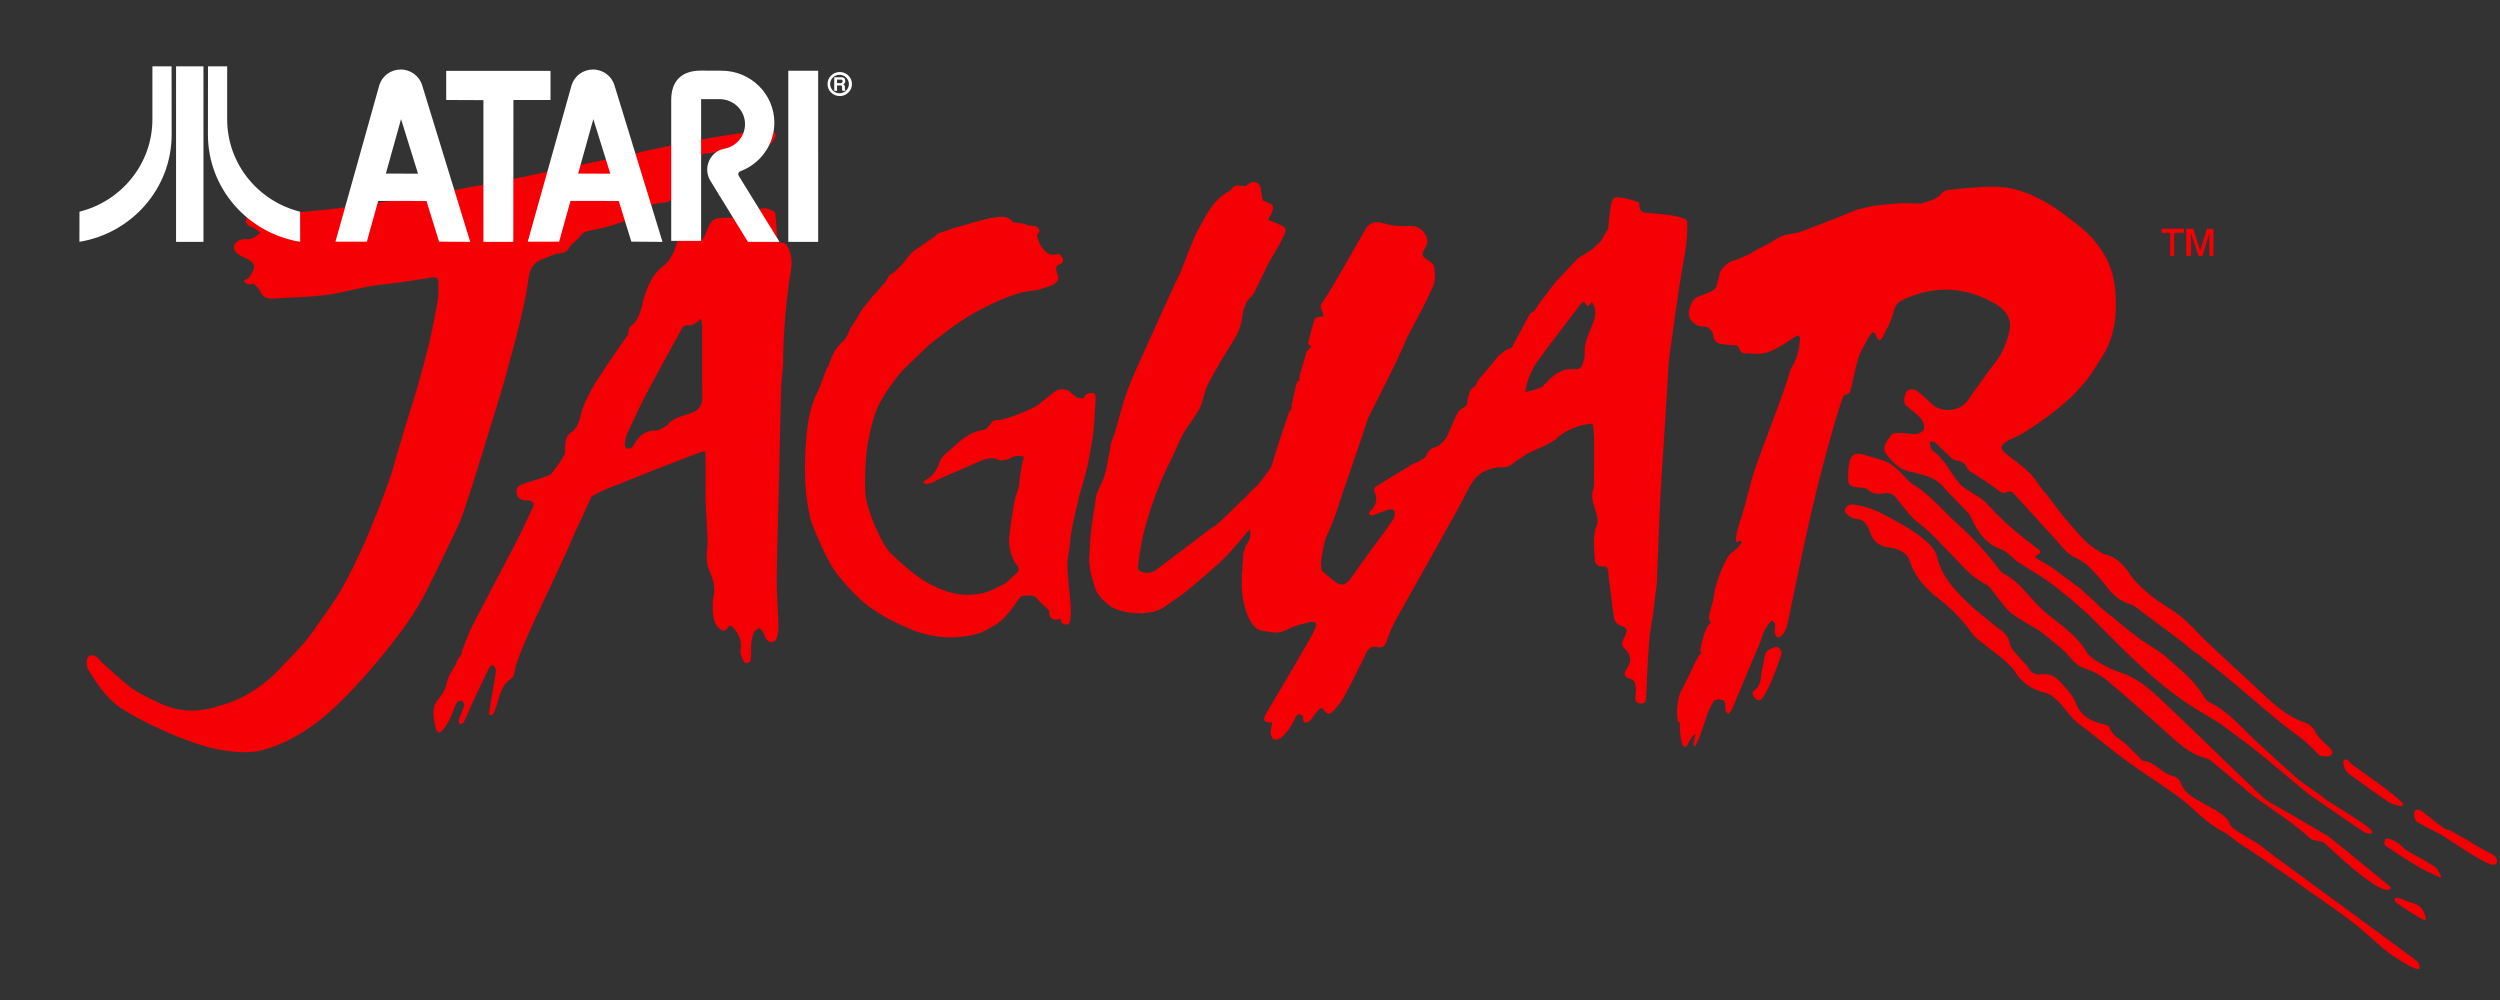 <?xml version="1.0" encoding="UTF-8" standalone="no"?>
<svg
   xmlns:dc="http://purl.org/dc/elements/1.1/"
   xmlns:cc="http://creativecommons.org/ns#"
   xmlns:rdf="http://www.w3.org/1999/02/22-rdf-syntax-ns#"
   xmlns:svg="http://www.w3.org/2000/svg"
   xmlns="http://www.w3.org/2000/svg"
   xmlns:sodipodi="http://sodipodi.sourceforge.net/DTD/sodipodi-0.dtd"
   xmlns:inkscape="http://www.inkscape.org/namespaces/inkscape"
   width="500"
   height="200"
   viewBox="0 0 500 200"
   version="1.1"
   id="svg32"
   sodipodi:docname="atarijaguar.svg"
   style="fill:none"
   inkscape:version="0.92.5 (2060ec1f9f, 2020-04-08)">
  <rect x="0" y="0" width="500" height="200" fill="#333333" stroke="none"/>
  <defs
     id="defs36" />
  <sodipodi:namedview
     pagecolor="#ffffff"
     bordercolor="#666666"
     borderopacity="1"
     objecttolerance="10"
     gridtolerance="10"
     guidetolerance="10"
     inkscape:pageopacity="0"
     inkscape:pageshadow="2"
     inkscape:window-width="1366"
     inkscape:window-height="743"
     id="namedview34"
     showgrid="false"
     inkscape:pagecheckerboard="true"
     inkscape:zoom="1.0307189"
     inkscape:cx="214.37832"
     inkscape:cy="41.457239"
     inkscape:window-x="0"
     inkscape:window-y="0"
     inkscape:window-maximized="1"
     inkscape:current-layer="svg32" />
  <path
     d="m 92.765,102.241 c 2.302,-6.868 4.361,-13.818 6.508,-20.739 0.53,-1.707 1.026,-3.423 1.539,-5.135 0.065,-0.371 1.955,-6.979 2.675,-9.951 0.861,-3.555 1.788,-7.125 2.217,-10.744 0.266,-2.242 1.254,-3.4 3.19,-3.996 1.129,-0.348 1.753,-0.925 2.924,-1.01 0.961,-0.07 1.63,-0.311 2.074,-1.195 0.375,-0.747 1.346,-1.211 1.849,-1.877 0.371,-0.494 0.843,-1.081 1.387,-1.246 1.551,-0.469 3.206,-0.617 4.741,-1.126 1.936,-0.64 4.174,-1.102 5.582,-2.401 1.441,-1.328 2.779,-2.051 4.639,-2.193 1.722,-0.132 3.221,-0.798 3.776,-2.602 0.345,-1.118 1.2,-1.622 2.064,-2.178 0.79,-0.16 1.229,-0.477 1.326,-1.426 0.097,-0.948 -3.466,-0.419 -3.701,-0.657 -1.096,-1.114 -0.991,-1.335 0.452,-1.88 0.94,-0.355 1.972,-0.467 2.963,-0.689 0.6,-0.143 1.201,-0.287 1.801,-0.43 1.423,-0.185 2.843,-0.386 4.269,-0.553 2.468,-0.293 4.943,-0.543 7.407,-0.861 0.577,-0.075 1.195,-0.252 1.67,-0.569 0.437,-0.292 1.035,-1.318 1.05,-1.82 0.015,-0.502 -0.975,-0.785 -1.448,-0.77 -1.97,0.066 -3.947,0.203 -5.9,0.48 -3.037,0.432 -6.061,0.962 -9.078,1.518 -2.516,0.464 -5.016,1.025 -7.522,1.542 -0.352,0.042 -4.873,1.095 -5.196,1.188 -0.97,0.23 -1.938,0.461 -2.907,0.69 l -0.215,0.031 c -0.948,0.168 -1.895,0.336 -2.843,0.503 -2.942,0.61 -5.878,1.248 -8.826,1.821 -1.597,0.309 -3.234,0.707 -4.823,1.047 -2.268,0.485 -4.491,0.908 -6.766,1.354 -5.031,0.986 -10.082,1.872 -15.125,2.798 -0.485,0.018 -17.909,3.111 -27.179,3.384 -2.149,0.063 -4.307,0.026 -6.462,0.008 -0.745,-0.006 -1.341,0.118 -1.579,0.975 -0.305,1.098 -0.054,1.456 1.22,1.962 0.573,0.229 1.046,0.712 1.565,1.079 -0.597,0.4 -1.153,0.896 -1.804,1.167 -0.445,0.186 -1.026,0.016 -1.535,0.088 -0.407,0.058 -0.867,0.153 -1.179,0.392 -1.364,1.038 -0.946,2.264 1.049,3.174 2.65,1.21 2.807,1.776 1.155,4.17 -0.319,0.219 -0.957,0.423 -0.956,0.656 8.21e-4,0.231 0.57,0.544 0.906,0.64 0.285,0.082 0.645,-0.096 0.971,-0.16 0.434,0.481 1.02,0.896 1.271,1.458 0.534,1.193 1.31,1.667 2.625,1.565 3.671,-0.287 7.382,-0.259 11.014,-0.786 3.798,-0.55 7.485,-1.754 11.35,-2.096 3.155,-0.278 6.281,-0.893 9.42,-1.356 0.848,-0.125 1.337,0.198 1.307,1.103 -0.039,1.202 0.07,2.482 -0.145,3.605 -0.214,1.121 -0.873,4.848 -1.47,7.476 -0.79,3.483 -1.94,7.406 -1.962,7.612 -0.349,1.201 -0.696,2.4 -1.043,3.6 -1.173,3.664 -3.933,12.821 -4.157,13.733 -1.028,4.183 -5.486,14.917 -6.131,16.305 -1.483,3.195 -2.973,6.407 -4.768,9.43 -1.77,2.981 -3.914,5.741 -5.901,8.592 -1.528,2.191 -5.415,6.028 -5.465,6.085 -5.795,6.611 -12.374,8.019 -12.525,8.07 -4.31,1.492 -8.425,1.457 -12.651,-0.68 -1.903,-0.963 -3.929,-1.812 -5.581,-3.113 -1.769,-1.393 -3.685,-3.185 -5.309,-4.634 -0.486,-0.434 -0.833,-1.058 -1.502,-1.409 -0.99,-0.517 -1.678,-0.07 -1.727,1.073 -0.021,0.498 0.016,1.084 0.259,1.493 1.86,3.123 3.929,6.128 7.055,8.099 3.034,1.914 7.614,4.099 10.659,5.322 3.045,1.223 5.474,2.048 7.826,2.527 2.351,0.479 6.326,1.151 9.646,0.165 3.321,-0.981 7.001,-2.498 12.13,-6.683 5.129,-4.186 15.422,-15.936 19.386,-23.237 1.706,-3.139 3.244,-6.371 4.789,-9.594 1.293,-2.697 2.727,-5.364 3.673,-8.187 z"
     id="path2"
     inkscape:connector-curvature="0"
     style="fill:#f50005;stroke-width:1.643" />
  <path
     d="m 245.724,110.476 -0.008,0.007 -0.008,0.008 z"
     id="path4"
     inkscape:connector-curvature="0"
     style="fill:#f50005;stroke-width:1.643" />
  <path
     d="m 157.121,48.743 c -0.523,-0.132 -1.044,-0.264 -1.566,-0.395 l -0.059,-0.015 c -0.105,-1.443 -0.166,-2.89 -0.332,-4.326 -0.089,-0.779 0.2,-1.839 -1.076,-2.017 l -0.01,0.015 c -0.812,-0.674 -2.57,-0.133 -2.57,-0.133 0,0 -1.763,0.327 -2.122,1.254 -1.098,0.142 -2.192,0.392 -3.29,0.404 -3.716,0.042 -3.706,0.015 -5.066,3.45 -0.174,0.438 -0.532,0.801 -0.807,1.199 -0.309,-0.357 -0.815,-0.678 -0.892,-1.08 -0.261,-1.343 -1.124,-1.604 -2.271,-1.506 -1.132,0.097 -1.145,0.93 -1.382,1.814 -0.572,2.136 -1.137,4.379 -3.027,5.798 -2.281,1.714 -3.191,4.151 -3.941,6.725 -0.565,1.947 -0.772,4.065 -2.659,5.39 -0.265,0.187 -0.516,1.457 -0.432,1.623 -1.609,2.148 -6.544,9.442 -7.265,10.888 -0.789,1.582 -1.737,3.164 -2.103,4.856 -0.301,1.395 -0.695,2.576 -1.68,3.573 -1.913,1.047 -1.453,2.92 -1.594,4.583 -0.322,0.516 -0.644,1.037 -0.966,1.554 -0.24,0.343 -0.48,0.688 -0.72,1.031 -0.12,0.129 -0.242,0.261 -0.363,0.39 -0.325,0.377 -0.371,0.853 -0.976,1.134 -0.605,0.281 -2.726,1.047 -4.126,1.444 -2.125,0.599 -2.583,0.89 -2.514,2.035 0.094,1.562 1.26,1.612 2.417,1.685 0.97,0.06 1.17,0.656 0.81,1.43 -1.122,2.406 -2.225,4.826 -3.454,7.176 -2.899,5.543 -8.958,17.047 -9.035,17.284 -0.553,1.4 -1.107,2.799 -1.66,4.2 -0.004,0.179 -0.009,0.359 -0.013,0.538 -0.221,0.304 -0.442,0.608 -0.663,0.911 -0.124,0.201 -0.248,0.405 -0.372,0.606 -0.037,0.172 -0.073,0.343 -0.11,0.514 -0.611,1.123 -1.518,2.186 -1.757,3.384 -0.266,1.329 -0.753,2.471 -1.601,3.41 -1.794,1.988 -1.142,4.153 -0.645,6.322 0.161,0.702 0.774,0.776 1.153,0.323 0.646,-0.771 1.197,-1.647 1.651,-2.547 0.494,-0.98 0.778,-2.068 1.27,-3.049 0.144,-0.287 0.718,-0.549 1.038,-0.496 0.23,0.04 0.581,0.689 0.503,0.959 -0.275,0.965 -0.741,1.875 -1.061,2.829 -0.081,0.242 -0.046,0.798 0.168,0.868 0.214,0.07 0.72,-0.158 0.82,-0.363 0.633,-1.308 1.167,-2.663 1.778,-3.982 1.075,-2.315 2.169,-4.622 3.295,-6.912 0.117,-0.238 0.568,-0.529 0.754,-0.467 0.238,0.08 0.414,0.476 0.525,0.768 0.085,0.227 0.069,0.514 0.028,0.762 -0.442,2.668 -0.901,5.33 -1.342,7.994 -0.024,0.143 0.073,0.436 0.121,0.439 0.229,0.008 0.587,0.015 0.665,-0.119 0.245,-0.416 0.393,-0.891 0.563,-1.35 0.764,-2.057 0.924,-4.413 3.033,-5.798 0.376,-0.247 0.728,-0.859 0.726,-1.299 -0.01,-1.917 4.458,-11.477 4.991,-12.499 l 0.01,-0.011 c 0.421,-1.055 5.454,-11.396 6.442,-14.047 0.122,-0.327 1.726,-3.841 1.836,-3.984 0.708,-1.549 1.417,-3.099 2.125,-4.646 1.07,-0.525 2.105,-1.133 3.213,-1.563 5.642,-2.191 18.889,-7.631 19.548,-7.472 0.007,0.168 0.013,1.439 0.018,1.608 0.013,0.347 0.026,0.693 0.04,1.041 -0.01,2.39 -0.064,4.781 -0.015,7.17 0.039,1.886 0.518,8.027 0.376,9.187 -0.223,1.822 -0.296,3.526 0.526,5.286 0.764,1.633 1.088,3.446 0.577,5.282 l -0.036,0.054 c -0.01,0.697 -0.021,1.399 -0.031,2.098 v 0.005 c 0.123,1.269 0.115,2.533 1.145,3.568 0.708,0.712 1.249,0.939 1.841,0.052 0.426,-0.637 0.679,-0.539 1.132,-0.033 1.15,1.288 1.791,2.672 1.463,4.472 -0.107,0.586 0.161,1.304 0.435,1.875 0.151,0.317 0.409,0.9 1.027,0.679 0.62,-0.224 0.56,-0.815 0.611,-1.248 0.099,-0.848 -0.031,-1.722 0.054,-2.572 0.076,-0.747 0.227,-1.512 0.514,-2.199 0.168,-0.4 0.628,-0.765 1.042,-0.924 0.15,-0.056 0.605,0.497 0.818,0.836 0.27,0.429 0.355,0.99 0.662,1.377 0.743,0.935 1.768,0.764 2.108,-0.369 0.219,-0.726 0.314,-1.52 0.294,-2.281 -0.085,-3.179 -0.365,-6.359 -0.332,-9.535 0.064,-6.367 0.293,-12.735 0.44,-19.101 0.146,-6.283 0.248,-12.566 0.426,-18.849 0.053,-1.882 0.406,-3.758 0.422,-5.638 0.056,-6.12 0.606,-12.189 1.576,-18.229 0.288,-1.797 -0.023,-3.501 -0.991,-5.064 z m -18.593,33.736 c -1.032,0.422 -2.135,0.678 -3.168,1.098 -0.435,0.177 -1.418,0.87 -1.418,0.87 0,0 -0.411,0.489 -0.531,0.649 -0.744,0.356 -1.491,1.012 -2.235,1.01 -1.859,-0.008 -3.121,0.786 -4.069,2.272 -0.232,0.363 -0.398,0.793 -0.702,1.078 -0.214,0.2 -0.647,0.34 -0.914,0.265 -0.238,-0.07 -0.554,-0.487 -0.532,-0.723 0.071,-0.753 0.153,-1.55 0.462,-2.225 1.251,-2.728 2.514,-5.455 3.91,-8.11 2.199,-4.182 4.506,-8.306 6.767,-12.454 0.373,-0.683 0.649,-1.409 1.735,-1.115 0.368,0.099 0.901,-0.249 1.303,-0.486 0.386,-0.228 0.702,-0.576 1.047,-0.871 0.087,0.5 0.247,1 0.248,1.501 0.018,4.746 -0.044,9.492 0.035,14.236 0.026,1.54 -0.623,2.467 -1.938,3.004 z"
     id="path6"
     inkscape:connector-curvature="0"
     style="fill:#f50005;stroke-width:1.643" />
  <path
     d="m 255.341,44.65 c -0.518,-0.196 -1.035,-0.394 -1.551,-0.589 -0.003,-0.128 -0.043,-0.238 -0.123,-0.329 -0.023,-0.025 1.548,-1.928 0.656,-2.852 -0.24,-0.189 -1.583,-0.652 -1.822,-0.839 -0.122,-0.752 -0.263,-1.501 -0.36,-2.255 -0.161,-1.216 -0.902,-1.517 -1.988,-1.315 -0.35,0.249 -0.702,0.497 -1.053,0.747 l -0.154,-0.003 -1.64,-0.129 c -1.18,0.35 -0.708,0.978 -1.887,1.329 -0.27,0.196 -0.537,0.393 -0.805,0.588 -0.807,0.685 -1.374,1.074 -2.362,2.443 -0.988,1.368 -2.123,3.6 -2.812,4.841 -0.687,1.24 -3.515,8.602 -3.561,8.693 -0.227,0.207 -4.95,10.659 -6.509,14.162 -1.214,2.725 -2.812,5.993 -3.998,9.277 -1.187,3.284 -2.327,8.293 -2.593,8.603 -0.089,0.228 -0.179,0.454 -0.268,0.682 -0.118,0.349 -0.235,0.697 -0.352,1.046 -0.048,0.342 -0.092,0.686 -0.14,1.029 -0.335,1.883 -0.841,4.457 -1.201,5.606 -0.362,1.149 -1.136,2.446 -1.574,3.722 -0.357,2.435 -0.774,4.866 -1.053,7.31 -0.214,1.873 -0.251,3.767 -0.368,5.651 0.074,0.683 0.148,1.364 0.224,2.048 0.343,1.219 0.422,1.797 1.032,3.656 0.61,1.858 3.178,3.6 3.178,3.6 3.032,1.702 8.143,1.698 10.445,0.12 2.302,-1.578 3.883,-2.633 4.876,-3.504 0.993,-0.87 6.01,-4.853 8.383,-7.501 2.375,-2.649 3.267,-3.921 3.97,-4.622 0.355,1.223 0.01,2.285 -0.751,3.252 -0.161,0.464 -0.324,0.928 -0.488,1.393 -0.127,2.113 -0.352,4.225 -0.358,6.338 -0.011,2.842 1.124,8.8 4.089,9.316 2.965,0.515 3.451,0.534 5.201,-0.355 1.357,-0.691 2.91,-1.047 4.414,-1.39 1.086,-0.247 1.456,0.275 0.979,1.309 -0.541,1.17 -1.165,2.307 -1.818,3.419 -2.603,4.451 -5.188,8.911 -7.847,13.332 -1.058,1.758 -0.455,2 0.976,2.02 0.256,0.005 -0.258,1.435 -0.215,1.911 0.135,1.516 0.876,1.972 2.131,1.094 0.736,-0.514 1.297,-1.332 1.816,-2.095 0.526,-0.772 0.863,-1.675 1.387,-2.45 0.097,-0.146 0.889,-0.087 1.022,0.11 0.332,0.478 -0.177,1.632 0.93,1.429 0.523,-0.094 0.942,-0.852 1.375,-1.336 0.286,-0.321 0.493,-0.707 0.769,-1.039 0.462,-0.559 0.897,-0.766 1.374,0.042 0.486,0.831 1.201,0.648 1.706,0.081 0.799,-0.896 1.604,-1.827 2.171,-2.872 1.51,-2.791 2.93,-5.634 4.315,-8.49 0.501,-1.035 1.045,-1.807 2.33,-1.471 1.078,0.282 1.541,-0.219 1.887,-1.187 0.486,-1.378 1.022,-2.755 1.722,-4.032 2.302,-4.212 4.693,-8.376 7.042,-12.562 1.888,-3.366 3.76,-6.742 5.635,-10.113 1.011,-1.816 1.799,-3.782 3.02,-5.475 1.599,-2.223 4.69,-2.687 5.651,-2.586 0.96,0.1 1.985,-0.48 2.426,-0.927 0.442,-0.446 0.549,-0.388 1.175,-0.792 0.626,-0.404 1.029,-0.738 1.329,-0.957 0.297,-0.219 4.897,-2.035 5.865,-2.98 1.865,-1.825 4.748,-2.885 7.323,-3.089 0.243,1.185 0.306,2.469 0.319,3.678 0.025,2.712 -0.031,5.428 -0.052,8.14 -0.018,0.356 -0.038,0.713 -0.054,1.069 -0.703,1.743 0.044,3.319 0.503,4.953 0.217,0.774 0.442,1.757 0.154,2.425 -0.95,2.191 -0.501,4.417 -0.455,6.63 0.018,0.877 0.36,1.77 1.541,1.651 0.975,-0.098 1.124,0.416 1.19,1.223 0.127,1.542 0.362,3.073 0.554,4.608 0.181,1.446 0.327,2.9 0.57,4.336 0.128,0.762 0.442,1.361 1.336,1.704 1.453,0.558 1.497,0.795 0.781,2.253 -0.406,0.825 -0.825,1.551 0.007,2.314 1.38,1.263 1.44,2.629 0.401,4.133 -0.623,0.905 -0.513,1.648 0.67,1.913 1.002,0.225 1.067,1.046 1.172,1.783 0.087,0.585 -0.03,1.196 -0.074,1.796 -0.054,0.809 0.212,1.366 1.111,1.384 0.787,0.018 0.993,-0.487 1.027,-1.181 0.191,-3.774 0.342,-7.548 0.62,-11.313 0.117,-1.608 0.799,-5.412 0.822,-5.722 0.159,-1.575 0.634,-5.452 0.715,-5.816 0.159,-4.135 0.532,-14.712 0.766,-18.602 0.235,-3.889 1.466,-22.134 1.548,-24.878 -0.094,-0.178 2.278,-17.337 3.075,-21.23 0.799,-3.894 0.749,-7.399 0.654,-7.8 -0.097,-0.401 -1.798,-0.868 -2.743,-1.024 -1.9,-0.31 -3.831,-0.426 -5.75,-0.621 -1.251,-0.155 -0.994,-1.685 -1.099,-1.956 -0.104,-0.27 -4.169,-1.435 -4.984,-1.009 -0.813,0.425 -1.007,4.35 -1.205,6.165 -0.508,0.868 -1.011,1.737 -1.515,2.605 -0.373,0.339 -0.746,0.68 -1.119,1.019 -0.148,0.152 -0.299,0.304 -0.447,0.456 -1.002,0.627 -2.002,1.256 -3.004,1.883 -1.43,1.526 -2.858,3.05 -4.289,4.576 -0.095,0.103 -0.827,1.021 -1.035,1.298 -0.777,1.072 -2.605,3.397 -2.621,3.582 -0.286,0.393 -0.574,0.786 -0.861,1.178 0,0 -0.646,0.248 -0.743,0.427 -1.226,2.232 -2.422,4.482 -3.624,6.729 0,0 -0.866,0.418 -1.328,0.643 -0.399,0.309 -0.799,0.618 -1.196,0.926 -0.159,0.054 -2.633,3.289 -3.954,4.671 -0.27,0.285 -0.761,1.298 -0.756,1.46 -1.772,0.735 -1.55,3.523 -1.809,3.854 -0.26,0.331 -1.456,0.887 -1.767,1.468 -0.901,1.684 -1.984,4.668 -2.398,5.211 -0.411,0.545 -1.037,1.088 -1.431,1.457 -0.263,0.105 -0.523,0.21 -0.787,0.316 -1.134,0.117 -1.66,1.575 -1.808,1.88 -0.15,0.307 -0.542,0.365 -0.812,0.547 -0.194,0.134 -0.391,0.266 -0.587,0.402 l 0.033,-0.031 c -0.398,0.173 -0.794,0.346 -1.188,0.519 -2.488,1.506 -4.978,2.998 -7.448,4.54 -0.209,0.132 -0.406,0.673 -0.302,0.866 0.868,1.668 0.327,2.984 -0.904,4.179 -0.105,0.101 -0.182,0.419 -0.145,0.444 0.197,0.131 0.478,0.328 0.656,0.27 1.06,-0.349 2.087,-0.801 3.152,-1.136 0.371,-0.116 1.08,-0.133 1.177,0.05 0.202,0.377 0.217,0.952 0.089,1.383 -0.133,0.471 -0.511,0.875 -0.792,1.303 -0.984,1.504 -3.538,4.88 -3.727,5.14 -1.41,1.935 -2.776,3.906 -4.192,5.835 -0.833,1.134 -1.749,1.734 -3.048,0.741 -0.94,-0.719 -1.834,-1.5 -2.749,-2.25 -0.062,-0.525 -0.127,-1.049 -0.192,-1.576 0.368,-2.003 0.472,-4 1.42,-5.949 1.333,-2.736 2.145,-5.728 3.152,-8.621 1.099,-3.155 2.172,-6.319 3.251,-9.479 0.549,-1.614 1.088,-3.236 1.612,-4.861 1.819,-3.625 3.66,-7.237 5.438,-10.88 0.937,-1.914 1.758,-3.883 2.633,-5.828 0.148,-0.043 0.207,-0.139 0.182,-0.289 1.604,-3.102 3.339,-6.147 4.741,-9.337 0.514,-1.173 0.444,-2.725 0.237,-4.039 -0.097,-0.622 -1.122,-1.128 -1.775,-1.63 -0.692,-0.534 -0.684,-1.008 -0.214,-1.739 0.953,-1.493 0.813,-2.414 -0.212,-3.646 -0.815,-0.98 -1.888,-1.129 -3.032,-1.083 -1.441,0.055 -2.812,0.037 -4.274,-0.377 -1.203,-0.342 -2.907,-0.89 -3.983,0.69 l -0.104,0.104 c -0.408,0.728 -6.813,11.852 -7.167,12.425 l -1.813,2.781 c -0.463,0.695 0.601,1.809 0.371,2.366 -0.23,0.557 -0.792,-0.27 -1.673,0.611 -0.056,0.018 -0.777,2.566 -1.371,4.904 -0.051,0.198 0.725,0.404 0.672,0.611 -0.044,0.168 -0.914,0.891 -0.958,1.065 -0.442,1.739 -0.937,3.145 -1.407,4.955 -0.087,0.332 0.104,0.383 0.018,0.702 -0.082,0.315 -0.439,0.071 -0.518,0.369 -0.449,1.686 -0.843,3.91 -1.096,4.628 -0.072,0.207 0.133,0.412 0.061,0.62 -0.1,0.286 -0.477,0.572 -0.577,0.86 -1.191,3.442 -2.324,6.898 -3.364,10.389 -0.094,0.234 -0.189,0.47 -0.284,0.704 -0.841,1.13 -1.684,2.26 -2.527,3.39 -0.485,0.43 -0.971,0.859 -1.454,1.287 10e-4,0.094 0,0.188 -0.008,0.275 0.008,-0.088 0.01,-0.18 0.008,-0.275 -0.375,0.429 -0.748,0.856 -1.113,1.286 -0.245,0.199 -0.493,0.4 -0.74,0.599 -0.168,0.042 -0.271,0.148 -0.306,0.32 -0.194,0.201 -0.388,0.404 -0.585,0.606 -0.001,-0.021 0.003,-0.038 -0.001,-0.059 -0.575,0.579 -1.152,1.156 -1.73,1.735 0.138,-0.005 0.268,-0.016 0.396,-0.033 -0.127,0.018 -0.258,0.028 -0.396,0.033 -0.237,0.21 -0.473,0.419 -0.712,0.628 -0.289,0.302 -0.578,0.605 -0.866,0.906 -0.154,0.057 -0.912,0.777 -1.244,1 -0.153,0.076 -0.319,0.133 -0.452,0.233 -3.824,2.886 -7.645,5.775 -11.466,8.665 -0.304,0.1 -0.297,0.124 -0.909,0.304 -0.613,0.18 -2.365,-0.071 -2.421,-0.817 -0.056,-0.746 0.575,-5.027 1.244,-7.538 1.349,-5.06 3.131,-9.903 5.515,-14.547 0.925,-1.8 1.832,-4.269 2.629,-5.474 0.799,-1.206 2.406,-3.352 2.978,-4.501 0.572,-1.151 0.879,-3.326 1.647,-4.818 1.405,-2.733 3.001,-5.375 4.647,-7.975 1.067,-1.688 1.965,-3.338 2.171,-5.409 0.135,-1.393 0.712,-2.789 1.034,-3.264 0.322,-0.475 1.131,-1.169 1.288,-1.478 1.045,-2.046 2.015,-4.132 3.009,-6.204 0,0 2.066,-3.314 2.864,-5.076 0.81,-1.789 0.728,-1.827 -1.285,-2.757 z m -5.229,54.095 c -0.005,0.018 -0.007,0.04 -0.01,0.057 0.003,-0.017 0.005,-0.038 0.01,-0.057 z m 15.963,-40.705 0.085,0.116 -0.082,-0.102 c -0.003,-0.005 -0.003,-0.01 -0.003,-0.015 z m 51.688,8.644 c -0.49,1.323 -0.938,2.527 -0.82,3.954 0.054,0.654 -0.166,1.346 -0.34,1.999 -0.228,0.852 -0.776,1.28 -1.719,1.195 -2.481,-0.226 -4.199,1.125 -5.752,2.826 -0.34,0.373 -0.736,0.776 -1.19,0.946 -0.947,0.353 -1.949,0.559 -2.925,0.825 0.209,-0.878 0.317,-1.796 0.656,-2.623 0.478,-1.178 0.979,-2.391 1.721,-3.408 2.772,-3.808 5.647,-7.541 8.504,-11.282 1.262,-1.652 1.045,-0.025 1.643,0.118 0.166,0.04 0.628,-0.788 0.79,-0.736 0.21,0.069 0.278,0.28 0.373,0.457 0.087,0.165 0.158,0.338 0.209,0.518 0.125,0.424 0.159,0.876 0.136,1.315 -0.046,0.897 -0.388,1.723 -0.726,2.543 -0.189,0.451 -0.393,0.899 -0.56,1.355 z"
     id="path8"
     inkscape:connector-curvature="0"
     style="fill:#f50005;stroke-width:1.643" />
  <path
     d="m 380.539,93.881 c 0.784,0.259 2.578,0.728 3.88,1.053 1.614,0.406 3.032,1.081 4.177,2.366 1.474,1.657 3.07,3.207 4.601,4.816 0.345,0.362 0.738,0.732 0.935,1.178 1.306,2.954 2.955,5.532 6.255,6.636 0.692,0.23 1.257,0.859 1.86,1.329 0.452,0.357 0.832,0.818 1.316,1.129 2.013,1.303 4.092,2.51 6.069,3.866 1.403,0.962 2.682,2.108 4.016,3.17 0.184,0.141 0.366,0.28 0.549,0.419 1.2,1.06 2.401,2.119 3.602,3.18 7.119,7.105 13.977,14.52 22.818,19.627 0.69,0.424 1.382,0.849 2.071,1.274 0.48,0.286 0.952,0.571 1.428,0.856 0.403,0.302 0.8,0.603 1.2,0.905 2.057,1.544 4.164,3.031 6.163,4.648 3.339,2.702 6.6,5.5 9.918,8.225 0.996,0.817 10.49,7.218 11.548,7.954 0.102,0.071 2.919,0.837 0.697,-1.045 -1.43,-1.213 -8.217,-5.349 -8.282,-5.406 -1.941,-1.681 -4.44,-3.046 -6.36,-4.752 -2.565,-2.277 -5.086,-4.598 -7.623,-6.908 -3.03,-2.761 -5.594,-6.071 -9.411,-7.902 -0.444,-0.211 -0.879,-0.61 -1.117,-1.035 -1.801,-3.231 -4.71,-5.446 -7.365,-7.846 -1.824,-1.651 -4.128,-2.764 -6.105,-4.266 -2.527,-1.917 -4.942,-3.982 -7.405,-5.98 -0.222,-0.232 -0.444,-0.466 -0.669,-0.698 -1.096,-1 -2.191,-2 -3.287,-2.997 -1.923,-1.419 -3.827,-2.864 -5.778,-4.245 -0.832,-0.589 -1.775,-1.026 -2.639,-1.577 -0.289,-0.185 -0.947,-0.5 -0.169,-0.863 1.247,-0.585 0.486,-0.922 -0.087,-1.36 -3.476,-2.657 -6.869,-5.384 -9.771,-8.712 -1.085,-1.243 -2.748,-1.979 -4.14,-2.958 -0.48,-0.339 -1.004,-0.66 -1.389,-1.094 -1.924,-2.168 -3.016,-5.014 -5.51,-6.727 -0.25,-0.173 -0.389,-0.572 -0.48,-0.895 -0.084,-0.287 -0.023,-0.614 -0.028,-0.923 0.306,0.03 0.721,-0.058 0.905,0.108 0.904,0.795 1.721,1.682 2.611,2.489 0.491,0.445 1.03,1.057 1.614,1.139 1.136,0.161 1.883,0.513 2.322,1.658 0.184,0.472 0.905,0.748 1.402,1.082 1.422,0.958 2.891,1.846 4.264,2.87 0.771,0.577 1.352,1.341 2.465,0.649 0.217,-0.134 0.838,0.075 1.068,0.32 2.794,3.022 5.536,6.093 8.322,9.122 1.259,1.365 2.286,2.964 4.092,3.786 0.975,0.443 1.941,1.045 2.695,1.792 1.336,1.325 2.588,2.755 3.734,4.252 1.306,1.712 2.905,2.895 5.002,3.395 0.555,0.407 1.114,0.812 1.67,1.22 0.751,0.563 1.502,1.127 2.251,1.689 1.987,1.48 3.975,2.96 5.96,4.442 0.348,0.296 0.697,0.589 1.047,0.885 0.194,0.161 0.386,0.324 0.582,0.485 0.32,0.254 0.643,0.509 0.963,0.762 0.168,0.103 0.335,0.205 0.503,0.307 2.406,1.928 4.838,3.822 7.206,5.789 3.173,2.635 6.273,5.359 9.457,7.975 2.376,1.953 5.053,3.543 7.08,5.921 0.271,0.317 0.67,0.659 1.052,0.719 0.628,0.094 1.518,0.221 1.891,-0.118 0.633,-0.574 0.046,-1.207 -0.47,-1.72 -0.902,-0.91 -2.026,-1.732 -2.569,-2.833 -0.516,-1.051 -1.187,-1.652 -2.177,-1.988 -4.054,-1.378 -6.932,-4.367 -9.949,-7.167 -2.575,-2.39 -5.15,-4.78 -7.725,-7.171 -0.725,-0.68 -1.446,-1.36 -2.171,-2.037 -0.166,-0.162 -0.332,-0.325 -0.496,-0.486 -0.399,-0.4 -0.797,-0.802 -1.193,-1.204 -0.281,-0.313 -0.562,-0.627 -0.841,-0.94 -1.011,-0.908 -1.959,-1.901 -3.045,-2.704 -1.648,-1.213 -3.49,-2.177 -5.076,-3.459 -1.573,-1.274 -3.19,-2.633 -4.317,-4.276 -1.367,-1.996 -2.746,-3.69 -5.231,-4.2 -0.478,-0.098 -0.881,-0.516 -1.333,-0.762 -2.394,-1.305 -3.983,-3.488 -5.744,-5.444 -1.711,-1.901 -3.168,-4.031 -4.736,-6.06 -0.196,-0.192 -0.389,-0.384 -0.585,-0.577 -0.863,-1.154 -1.597,-2.442 -2.619,-3.433 -1.405,-1.362 -3.027,-2.5 -4.559,-3.73 -1.4,-1.122 -1.417,-1.713 0.122,-2.689 0.858,-0.547 1.91,-0.784 2.772,-1.328 5.313,-3.355 10.419,-6.963 14.084,-12.224 1.101,-1.804 2.408,-3.516 3.259,-5.43 1.56,-3.502 1.773,-7.188 1.474,-11.049 -0.301,-3.878 -1.701,-7.065 -4.136,-9.937 -0.021,-0.17 -1.279,-1.4 -1.408,-1.539 -0.486,-0.488 -1.61,-1.443 -4.758,-3.849 -3.145,-2.407 -7.61,-4.792 -11.531,-5.304 -3.919,-0.514 -9.328,0.284 -11.684,0.498 -0.396,0.036 -0.896,0.248 -1.126,0.548 -1.096,1.426 -2.759,1.651 -4.294,2.161 -1.279,-0.028 -2.56,-0.114 -3.837,-0.071 -1.333,0.046 -2.666,0.213 -3.997,0.329 -0.48,0.029 -1.739,0.19 -1.888,0.241 -0.613,0.101 -2.794,0.62 -3.19,0.752 -2.342,1.066 -8.978,3.564 -10.351,4.105 -1.372,0.542 -1.949,0.531 -3.842,0.933 -0.809,0.173 -1.744,0.77 -2.585,1.285 l -0.274,0.205 c -0.912,0.466 -1.824,0.933 -2.739,1.399 -0.495,0.299 -0.989,0.597 -1.484,0.896 -0.876,0.379 -1.753,0.76 -2.629,1.14 -0.324,0.134 -1.063,0.277 -1.522,0.551 -0.46,0.275 -1.668,1.435 -1.809,2.04 -0.14,0.605 -0.23,1.02 -0.345,1.531 -0.118,0.407 -0.237,0.815 -0.357,1.223 0,0 -0.085,0.196 -0.085,0.197 -0.273,0.637 -1.254,0.917 -1.826,1.16 -0.786,0.334 -1.788,0.618 -2.462,1.156 -0.62,0.495 -0.733,1.292 -1.014,1.99 -0.215,0.529 -0.159,1.358 0.077,1.871 0.228,0.5 1.21,1.424 1.74,1.505 0.606,0.092 1.525,0.154 1.818,0.275 0.293,0.122 1.177,1.098 1.122,1.506 -0.056,0.408 0.266,1.457 1.098,1.748 0.595,0.098 1.193,0.196 1.79,0.296 0.603,0.025 1.206,0.051 1.809,0.076 0.143,0.163 0.286,0.325 0.431,0.487 0.26,0.793 0.684,1.341 1.637,1.101 0.695,0.002 2.005,0.28 3.389,-0.008 1.384,-0.288 2.066,-0.762 3.03,-1.27 1.035,-0.547 1.988,-1.246 2.976,-1.879 0.574,-0.458 1.231,-0.656 1.178,0.354 -0.108,2.061 -0.618,4.047 -1.762,5.815 -0.079,0.186 -0.156,0.372 -0.232,0.559 -0.529,2.774 -6.711,18.158 -7.536,21.256 -0.827,3.099 -1.629,6.304 -1.864,6.856 -0.053,0.225 -0.102,0.449 -0.156,0.673 -0.335,1.061 -0.74,2.107 -0.975,3.187 -0.153,0.708 -0.552,2.424 -0.015,2.17 1.693,-0.793 0.6,1.031 -0.919,2.061 -0.912,0.059 -3.398,5.648 -3.701,8.549 -0.187,1.786 -1.384,4.397 -0.928,5.123 0.094,0.148 0.417,0.459 0.235,0.535 -1.234,0.499 -2.115,5.575 -2.115,5.575 0,0 0.408,0.222 0.204,0.427 -0.204,0.205 -0.228,0.257 -0.37,0.381 -0.248,0.246 -1.629,3.105 -1.885,3.765 -0.108,0.19 -1.398,2.809 -1.558,3.119 -0.901,1.269 -1.205,4.523 -0.868,6.121 0.223,1.056 0.445,-0.201 0.467,0.885 0.005,0.258 -0.061,0.409 -0.059,0.655 10e-4,0.514 0.312,3.49 0.748,3.69 0.812,0.373 0.869,-0.503 1.134,-0.99 0.079,-0.146 0.21,-0.262 0.319,-0.392 -0.049,-0.186 0.736,-1.021 0.904,-1.111 0.171,0.055 -0.758,2.637 -0.117,2.462 0.641,-0.173 2.532,-6.526 2.748,-6.994 0.371,-0.707 0.741,-1.413 1.113,-2.12 0.319,-0.095 0.638,-0.192 0.955,-0.289 0.327,0.098 0.656,0.196 0.978,0.293 0.113,0.173 0.223,0.346 0.337,0.519 0.008,0.504 -0.049,1.018 0.048,1.504 0.049,0.25 0.363,0.448 0.554,0.67 0.202,-0.225 0.406,-0.447 0.61,-0.674 0.159,-0.385 0.309,-0.771 0.473,-1.155 1.719,-4.065 3.441,-8.131 5.157,-12.195 0.373,-0.889 0.595,-1.836 0.988,-2.718 0.064,-0.145 1.407,-2.281 1.64,-1.918 0.179,0.275 0.48,0.538 0.508,0.827 0.046,0.498 -0.161,1.025 -0.099,1.517 0.046,0.356 0.32,0.91 0.567,0.954 0.306,0.054 0.789,-0.249 1.016,-0.54 0.366,-0.463 0.7,-1.01 0.851,-1.576 0.34,-1.293 2.529,-12.683 5.114,-23.799 2.532,-10.9 6.003,-22.565 6.358,-22.566 0.795,-8.21e-4 1.17,-0.381 1.318,-1.098 0.352,-1.56 0.707,-3.12 1.06,-4.679 0.184,-0.634 0.368,-1.267 0.549,-1.901 0.181,-0.406 0.362,-0.81 0.542,-1.217 0.529,-0.98 1.022,-1.984 1.601,-2.934 0.462,-0.759 0.999,-1.039 1.348,0.11 0.26,0.859 0.833,1.007 1.223,0.261 0.859,-1.653 1.811,-3.34 2.21,-5.128 0.294,-1.312 0.909,-1.951 1.956,-2.442 6.218,-2.912 12.315,-2.648 18.277,0.743 2.462,1.402 3.517,3.358 2.925,5.711 -0.542,2.165 -1.348,4.224 -2.754,6.042 -1.944,2.516 -3.78,5.12 -5.601,7.729 -1.505,2.155 -5.219,2.513 -7.13,0.655 -0.925,-0.9 -1.872,-1.788 -2.892,-2.569 -0.881,-0.674 -2.108,-0.417 -2.396,0.495 -0.278,0.873 -0.541,1.849 0.393,2.609 0.94,0.762 1.951,1.469 2.728,2.373 0.44,0.511 0.725,1.421 0.598,2.056 -0.087,0.444 -0.966,0.987 -1.527,1.032 -1.094,0.088 -2.215,-0.19 -3.328,-0.214 -0.562,-0.013 -1.397,0.008 -1.645,0.349 -0.554,0.76 -1.417,1.776 -1.463,2.755 -0.064,1.251 3.02,3.956 3.704,4.182 z"
     id="path10"
     inkscape:connector-curvature="0"
     style="fill:#f50005;stroke-width:1.643" />
  <path
     d="m 465.607,167.228 c -2.721,-1.626 -5.484,-3.185 -8.209,-4.805 -1.744,-1.037 -3.676,-1.894 -5.127,-3.255 -6.639,-6.232 -13.094,-12.662 -19.712,-18.918 -2.542,-2.403 -5.173,-4.739 -8.665,-5.829 -1.541,-0.482 -3.006,-1.281 -4.412,-2.102 -0.851,-0.497 -1.747,-1.176 -2.228,-2.002 -1.867,-3.21 -4.922,-5.139 -7.656,-7.423 -3.221,-2.448 -5.17,-6.275 -8.887,-8.192 -0.294,-0.152 -0.552,-0.422 -0.759,-0.691 -2.449,-3.193 -5.075,-6.21 -8.098,-8.891 -3.114,-2.763 -5.714,-6.093 -9.334,-8.309 -0.853,-0.521 -1.512,-1.379 -2.202,-2.139 -0.076,-0.084 -1.586,-1.534 -2.549,-2.077 -0.965,-0.545 -3.209,-1.115 -4.836,-1.612 -2.01,-0.618 -2.845,-0.038 -3.154,2.108 -0.112,0.763 -0.169,1.543 -0.166,2.317 0.007,1.602 0.271,1.847 1.942,2.075 0.672,0.092 1.548,0.021 1.964,0.414 1.035,0.984 2.187,0.946 3.379,0.754 1.191,-0.192 1.864,0.287 2.585,1.212 1.366,1.745 2.725,3.605 4.463,4.914 2.228,1.679 3.979,3.763 5.918,5.69 2.245,2.233 4.128,4.815 7.121,6.281 1.117,0.549 1.818,1.957 2.707,2.975 0.896,1.026 1.642,2.25 2.708,3.038 1.719,1.271 3.645,2.256 5.482,3.363 0.664,0.531 1.344,1.043 1.99,1.596 1.362,1.172 2.904,2.208 3.993,3.594 0.948,1.202 1.864,2.008 3.369,2.478 1.522,0.477 3.027,1.327 4.253,2.353 3.832,3.199 7.543,6.541 11.275,9.86 2.564,2.282 4.956,4.77 8.481,5.653 0.766,0.192 1.423,0.901 2.079,1.433 1.454,1.181 2.876,2.398 4.309,3.599 0.409,0.313 0.82,0.627 1.228,0.94 0.112,0.129 0.205,0.282 0.337,0.389 4.117,3.377 8.845,5.926 12.757,9.594 0.744,0.696 2.288,0.383 3.096,1.138 12.514,11.71 12.78,9.033 13.211,8.833 -0.235,-0.329 -12.33,-10.169 -12.65,-10.36 z"
     id="path12"
     inkscape:connector-curvature="0"
     style="fill:#f50005;stroke-width:1.643" />
  <path
     d="m 446.009,164.932 c -0.409,-1.236 -1.269,-1.788 -2.127,-2.392 -1.114,-0.783 -2.371,-1.355 -3.551,-2.045 -1.686,-0.991 -3.474,-1.837 -4.189,-3.934 -0.192,-0.563 -0.887,-1.248 -1.44,-1.342 -2.366,-0.407 -3.633,-2.936 -6.128,-3.059 -0.309,-0.015 -0.583,-0.584 -0.886,-0.881 -0.61,-0.601 -1.277,-1.151 -1.831,-1.797 -1.244,-1.457 -3.374,-2.037 -4.02,-4.119 -0.092,-0.296 -0.823,-0.455 -1.285,-0.557 -2.473,-0.549 -4.481,-1.761 -5.408,-4.2 -0.669,-1.758 -1.957,-2.954 -3.155,-4.287 -1.017,-1.128 -2.143,-1.639 -3.63,-1.447 -1.226,0.158 -2.156,-0.207 -2.741,-1.412 -0.248,-0.514 -0.794,-0.884 -1.203,-1.32 -0.564,-0.646 -1.126,-1.29 -1.689,-1.934 -0.143,-0.195 -0.284,-0.391 -0.427,-0.586 -0.01,-0.168 -0.076,-0.31 -0.197,-0.428 -0.238,-1.492 -0.953,-2.66 -2.299,-3.4 -2.112,-1.752 -4.342,-3.378 -6.302,-5.285 -2.644,-2.575 -5.193,-5.245 -6.067,-9.101 -0.263,-1.151 -1.193,-2.313 -2.123,-3.108 -1.556,-1.328 -3.277,-2.515 -5.076,-3.49 -2.698,-1.463 -5.316,-3.172 -8.434,-3.707 -0.984,-0.167 -1.99,-0.56 -2.674,0.508 -0.442,0.689 0.107,1.164 0.68,1.577 0.342,0.245 0.759,0.537 1.145,0.542 1.809,0.02 2.582,1.247 3.047,2.671 0.638,1.951 1.862,2.849 3.908,3.127 1.673,0.231 3.467,0.838 4.059,2.708 1.039,3.269 3.265,5.581 5.854,7.578 2.393,1.85 4.481,3.954 6.258,6.389 0.348,0.478 0.679,1 1.129,1.364 1.781,1.447 3.609,2.841 5.418,4.253 0.184,0.169 0.365,0.338 0.547,0.508 0.521,0.52 1.045,1.043 1.566,1.565 1.369,2.502 3.467,4.021 6.245,4.626 0.36,0.14 0.721,0.281 1.081,0.42 0.62,0.533 1.303,1.01 1.852,1.611 0.966,1.058 1.79,2.247 2.781,3.276 0.707,0.736 1.581,1.309 2.393,1.942 2.779,2.176 5.51,4.42 8.358,6.501 2.899,2.119 5.937,4.052 8.879,6.116 1.331,0.935 2.639,1.923 3.837,3.015 2.03,1.85 4.018,3.711 6.508,4.966 1.016,0.513 1.87,1.341 2.797,2.027 0.161,0.02 12.054,8.054 13.188,9.024 0.664,0.569 5.492,3.657 9.886,7.05 3.116,2.407 5.783,5.166 7.619,6.402 8.307,5.591 5.167,1.505 5.431,1.54 -0.238,-0.363 -30.801,-22.572 -31.038,-22.934 -0.84,-0.857 -6.209,-3.525 -6.545,-4.543 z"
     id="path14"
     inkscape:connector-curvature="0"
     style="fill:#f50005;stroke-width:1.643" />
  <path
     d="m 355.309,129.388 c -0.651,0 -1.333,0.472 -1.931,0.863 -0.237,0.155 -0.33,0.595 -0.404,0.924 -0.219,0.998 -0.385,2.008 -0.592,3.008 -0.288,1.38 -0.087,2.916 -1.523,3.901 -0.647,0.445 -0.263,1.086 0.171,1.551 0.542,0.578 1.183,0.442 1.533,-0.117 0.674,-1.081 1.283,-2.222 1.775,-3.399 0.682,-1.633 1.615,-4.157 1.898,-5.179 0.286,-1.023 -0.616,-1.553 -0.927,-1.553 z"
     id="path16"
     inkscape:connector-curvature="0"
     style="fill:#f50005;stroke-width:1.643" />
  <path
     d="m 182.281,125.913 c 3.684,1.531 7.849,1.986 11.959,1.138 1.693,-0.349 2.082,-0.465 4.83,-2.08 2.746,-1.616 4.623,-5.505 5.185,-5.708 0.56,-0.203 2.317,-0.301 2.856,0.154 0.319,0.266 1.163,1.367 2.227,2.191 1.062,0.825 0.008,0.747 0.813,1.865 0.804,1.118 1.952,-0.107 1.972,0.451 0.021,0.557 0.437,1.006 1.349,1.003 0.914,-0.003 0.723,-3.554 0.531,-5.607 -0.187,-1.185 -0.608,-5.786 -0.521,-6.791 0.085,-1.005 0.366,-2.727 0.551,-4.093 -0.067,-1.759 1.477,-7.56 1.727,-8.814 -0.113,-0.173 1.096,-3.504 1.801,-6.744 0.705,-3.238 1.236,-7.086 1.274,-8.286 0.069,-1.873 0.422,-5.027 0.21,-5.622 -0.21,-0.594 -1.366,-0.35 -1.801,-0.108 -0.435,0.243 -0.225,0.402 -0.339,0.604 l -0.02,0.088 c -0.084,-0.013 -0.159,0.008 -0.215,0.089 -1.612,0.283 -2.449,-1.328 -3.085,-1.566 -0.638,-0.238 -1.094,-0.292 -1.87,-0.169 -0.774,0.122 -3.645,2.987 -5.022,3.632 -1.375,0.645 -6.006,2.713 -7.607,2.476 -0.133,0.133 -0.294,0.179 -0.478,0.138 -0.618,0.639 -1.185,1.765 -1.864,1.837 -3.329,0.353 -5.236,2.826 -7.566,4.674 -0.409,0.53 -0.986,1.002 -1.195,1.602 -0.626,1.793 -1.303,2.946 -3.111,3.898 -0.099,0.053 -0.187,0.328 -0.135,0.407 0.076,0.117 0.276,0.207 0.427,0.213 1.144,0.037 2.5,-0.939 2.5,-0.939 0,0 5.622,-2.414 8.421,-3.649 1.21,-0.534 2.348,-0.841 3.673,-0.201 0.505,0.242 1.282,-0.077 1.934,-0.141 0.256,-0.148 0.511,-0.296 0.767,-0.444 0.263,-0.069 0.524,-0.137 0.787,-0.206 l 0.488,-0.049 c 0.357,0.057 0.713,0.117 1.07,0.174 -0.647,1.94 -0.948,5.369 -1.044,5.986 -0.094,0.617 -0.32,0.96 -0.46,1.453 -0.204,0.73 -0.434,1.464 -0.546,2.213 -0.362,2.427 -0.843,4.855 -0.942,7.297 -0.061,1.51 0.84,3.838 1.311,4.391 0.472,0.554 0.998,1.327 0.179,2.008 -0.817,0.681 -1.454,1.31 -2.181,1.967 -0.909,0.338 -2.7,1.722 -5.334,2.13 -2.634,0.407 -4.909,0.304 -8.634,-1.36 -3.725,-1.662 -6.753,-4.687 -8.808,-6.548 -2.056,-1.861 -5.062,-9 -5.274,-12.232 -0.212,-3.232 0.095,-6.511 0.194,-7.822 0.1,-1.312 0.832,-5.726 2.013,-8.776 1.18,-3.048 4.606,-7.277 5.083,-7.813 1.776,-1.719 3.553,-3.436 5.331,-5.155 2.02,-1.536 5.213,-4.303 9.77,-6.832 1.032,-0.505 6.743,-3.767 11.075,-4.109 1.262,-0.099 2.495,-0.599 3.701,-1.026 1.096,-0.389 1.727,-1.163 1.21,-2.396 -0.355,-0.85 -0.347,-1.675 0.608,-1.912 1.201,-0.298 0.118,-2.149 -0.45,-2.017 -0.613,0.143 -1.223,0.407 -2.097,-0.16 -0.955,-0.621 -1.757,-1.855 -2.077,-3.44 -0.131,-0.656 0.894,-0.621 0.246,-1.493 -0.647,-0.871 -1.905,-0.331 -2.445,-0.771 -0.179,-0.064 -0.357,-0.127 -0.536,-0.191 -0.67,-0.084 -1.339,-0.168 -2.01,-0.252 -0.104,-0.093 -0.21,-0.185 -0.314,-0.278 -0.672,-0.795 -1.451,-0.89 -2.509,-0.801 -3.122,0.257 -5.988,1.454 -8.983,2.168 -1.07,0.375 -2.14,0.751 -3.209,1.127 -0.467,0.366 -0.917,0.752 -1.4,1.091 -1.257,0.881 -2.529,1.741 -3.794,2.61 -0.154,0.162 -0.311,0.325 -0.465,0.488 l -0.049,0.061 c -0.399,0.512 -0.799,1.023 -1.2,1.535 -0.12,0.159 -0.24,0.317 -0.36,0.475 -0.345,0.338 -0.692,0.676 -1.039,1.014 -0.184,0.166 -0.368,0.332 -0.552,0.497 -0.312,0.198 -0.626,0.395 -0.94,0.594 l -0.03,0.033 c -0.197,0.335 -0.396,0.669 -0.595,1.005 l -0.033,0.202 c -0.271,0.282 -0.544,0.563 -0.815,0.845 -0.238,0.277 -0.477,0.555 -0.715,0.832 -0.177,0.219 -0.357,0.439 -0.534,0.658 -0.164,0.145 -0.33,0.291 -0.495,0.436 -0.299,0.39 -0.597,0.781 -0.896,1.173 l -0.061,0.067 c -0.389,0.47 -0.777,0.939 -1.167,1.41 -0.131,0.217 -0.265,0.434 -0.398,0.651 -0.615,1.023 -1.229,2.046 -1.844,3.069 -0.173,0.072 -0.266,0.201 -0.283,0.389 -0.164,0.39 -0.33,0.781 -0.495,1.171 -0.176,0.309 -0.352,0.62 -0.528,0.929 v 8.21e-4 c -1.75,1.354 -2.69,3.209 -3.26,5.29 -0.12,0.149 -0.24,0.298 -0.36,0.446 -0.205,0.542 -0.411,1.086 -0.616,1.629 -0.316,0.841 -0.629,1.682 -0.943,2.522 -1.908,3.445 -2.393,7.277 -2.646,11.075 -0.329,4.97 -0.265,9.97 0.932,14.866 0.396,1.623 3.178,7.884 4.559,9.971 1.379,2.084 5.08,6.198 7.438,7.813 2.361,1.615 4.506,2.845 8.19,4.376 z"
     id="path18"
     inkscape:connector-curvature="0"
     style="fill:#f50005;stroke-width:1.643" />
  <path
     d="m 477.393,157.934 c -2.347,-1.736 -4.725,-3.428 -7.103,-5.12 -0.49,-0.348 -0.836,-1.385 -1.561,-0.713 -0.251,0.231 0.089,1.262 0.353,1.844 0.199,0.439 0.666,0.791 1.08,1.091 2.506,1.82 5.009,3.654 7.573,5.388 0.682,0.457 1.581,0.598 2.396,0.829 0.14,0.039 0.358,-0.202 0.598,-0.349 -0.243,-0.283 -0.383,-0.497 -0.57,-0.656 -0.91,-0.782 -1.799,-1.599 -2.766,-2.314 z"
     id="path20"
     inkscape:connector-curvature="0"
     style="fill:#f50005;stroke-width:1.643" />
  <path
     d="m 494.128,168.433 c -0.136,-0.163 -3.505,-1.983 -3.663,-2.093 -0.707,-0.5 -1.144,-0.307 -1.85,-0.814 -1.348,-0.971 -2.629,-2.03 -3.934,-3.053 -0.684,-0.539 -1.724,-0.943 -1.839,0.124 -0.072,0.687 0.095,1.525 0.738,1.892 0.23,0.132 0.46,0.266 0.692,0.397 1.321,0.683 2.636,1.372 3.956,2.051 0.582,0.298 9.124,6.289 10.517,6.029 1.398,-0.263 0.174,-1.831 0.174,-1.831 0,0 -4.564,-2.427 -4.79,-2.703 z"
     id="path22"
     inkscape:connector-curvature="0"
     style="fill:#f50005;stroke-width:1.643" />
  <path
     d="m 476.95,169.044 c 0,0 6.016,4.097 8.282,5.144 2.266,1.045 3.576,1.918 2.79,0.696 -0.786,-1.222 0,-0.96 -2.532,-2.441 -2.527,-1.481 -3.919,-2.004 -5.053,-3.139 -1.134,-1.134 -3.402,-2.092 -3.49,-1.308 -0.084,0.785 0.003,1.047 0.003,1.047 z"
     id="path24"
     inkscape:connector-curvature="0"
     style="fill:#f50005;stroke-width:1.643" />
  <path
     d="m 482.008,182.386 c 2.527,1.48 3.75,2.614 2.879,0.347 -0.871,-2.267 -2.268,-1.83 -4.186,-2.788 -1.919,-0.96 -1.993,-0.016 -1.558,0.509 z"
     id="path26"
     inkscape:connector-curvature="0"
     style="fill:#f50005;stroke-width:1.643" />
  <path
     d="m 434.032,46.561 v 4.616 h 0.809 v -4.616 h 1.962 v -0.808 h -4.501 v 0.808 z m 3.232,-0.808 v 5.424 h 0.922 v -4.616 l 1.5,4.616 h 0.809 l 1.385,-4.616 v 4.616 h 0.807 v -5.424 h -1.269 l -1.385,4.386 -1.385,-4.386 z"
     id="path28"
     inkscape:connector-curvature="0"
     style="clip-rule:evenodd;fill:#f50005;fill-rule:evenodd;stroke-width:1.643" />
  <path
     d="m 30.481,13.26 h 3.833 l 0.014,13.65 c 0.01,10.773 -7.98,19.741 -18.447,21.451 l 0.014,-6.025 c 8.384,-2.092 14.586,-9.57 14.586,-18.474 z m 11.119,2.6e-5 h 3.833 v 10.603 c 0,8.904 6.202,16.382 14.586,18.474 l 0.014,6.025 C 49.567,46.651 41.577,37.682 41.587,26.91 Z m 128.454,2.333 c -0.447,-0.751 -1.27,-1.205 -2.154,-1.189 -1.331,0.025 -2.396,1.094 -2.396,2.404 0,1.31 1.066,2.379 2.396,2.404 0.883,0.018 1.707,-0.438 2.154,-1.189 0.447,-0.751 0.447,-1.68 0,-2.431 z m -4.03,1.216 c 0,-1.02 0.84,-1.847 1.877,-1.847 1.036,4.82e-4 1.877,0.827 1.878,1.847 0,1.019 -0.841,1.847 -1.878,1.847 -1.036,0 -1.877,-0.827 -1.877,-1.847 z m 0.821,1.352 h 0.564 v -1.069 h 0.663 c 0.196,0 0.331,0.089 0.34,0.271 -0.009,0.196 -0.009,0.412 0,0.545 0.006,0.089 0.031,0.175 0.075,0.253 h 0.606 c -0.016,-0.036 -0.03,-0.066 -0.044,-0.092 v -1.26e-4 c -0.036,-0.072 -0.061,-0.12 -0.061,-0.231 l -0.004,-0.13 c -0.005,-0.164 -0.012,-0.391 -0.023,-0.475 -0.025,-0.208 -0.159,-0.287 -0.258,-0.345 -0.018,-0.01 -0.034,-0.02 -0.048,-0.03 0.185,-0.107 0.306,-0.193 0.374,-0.427 0.067,-0.234 0.011,-0.426 -0.027,-0.545 -0.079,-0.292 -0.357,-0.419 -0.632,-0.43 h -1.526 z m 1.328,-2.239 h -0.764 v 0.708 h 0.773 c 0.1,-0.008 0.193,-0.054 0.257,-0.13 0.064,-0.077 0.092,-0.176 0.078,-0.274 0,-0.193 -0.09,-0.304 -0.344,-0.304 z M 35.211,13.26 h 5.48 v 35.115 h -5.48 z m 83.454,10.564 3.395,10.91 -6.43,-0.018 z m -4.569,16.36 -2.269,8.145 h -6.278 l 8.769,-31.289 c 0.565,-1.862 2.305,-3.138 4.279,-3.138 1.977,-0.001 3.721,1.274 4.29,3.138 l 9.618,31.334 -6.231,-0.046 -2.52,-8.132 z m -33.887,-16.36 3.394,10.91 -6.429,-0.018 z m -4.57,16.36 -2.269,8.145 h -6.277 l 8.768,-31.289 c 0.565,-1.862 2.305,-3.138 4.279,-3.138 1.977,-0.002 3.72,1.274 4.288,3.138 l 9.618,31.334 -6.23,-0.046 -2.52,-8.132 z M 154.868,24.536 c 0,4.429 -2.815,8.21 -6.779,9.707 l 0.029,0.013 c -0.06,0.013 -0.118,0.033 -0.171,0.062 -0.14,0.083 -0.241,0.218 -0.28,0.374 -0.039,0.156 -0.014,0.322 0.071,0.459 l 8.166,13.222 h -6.317 l -7.509,-12.216 c -1.254,-2.049 -0.584,-4.71 1.497,-5.945 0.391,-0.232 0.812,-0.353 1.234,-0.455 2.597,-0.451 4.412,-2.784 4.177,-5.37 -0.235,-2.586 -2.441,-4.565 -5.078,-4.556 h -3.685 v 28.347 h -5.979 V 20.008 c 0,-3.934 2.192,-5.902 5.979,-5.885 l 4.087,0.018 c 5.831,0 10.559,4.653 10.559,10.393 z M 89.24,19.997 v -5.826 h 20.863 v 5.826 h -7.42 l -0.022,28.378 H 96.683 V 20.028 Z m 74.394,-5.854 h -5.977 V 48.375 h 5.977 z"
     id="path30"
     inkscape:connector-curvature="0"
     style="clip-rule:evenodd;fill:#ffffff;fill-rule:evenodd;stroke-width:2.53" />
</svg>
